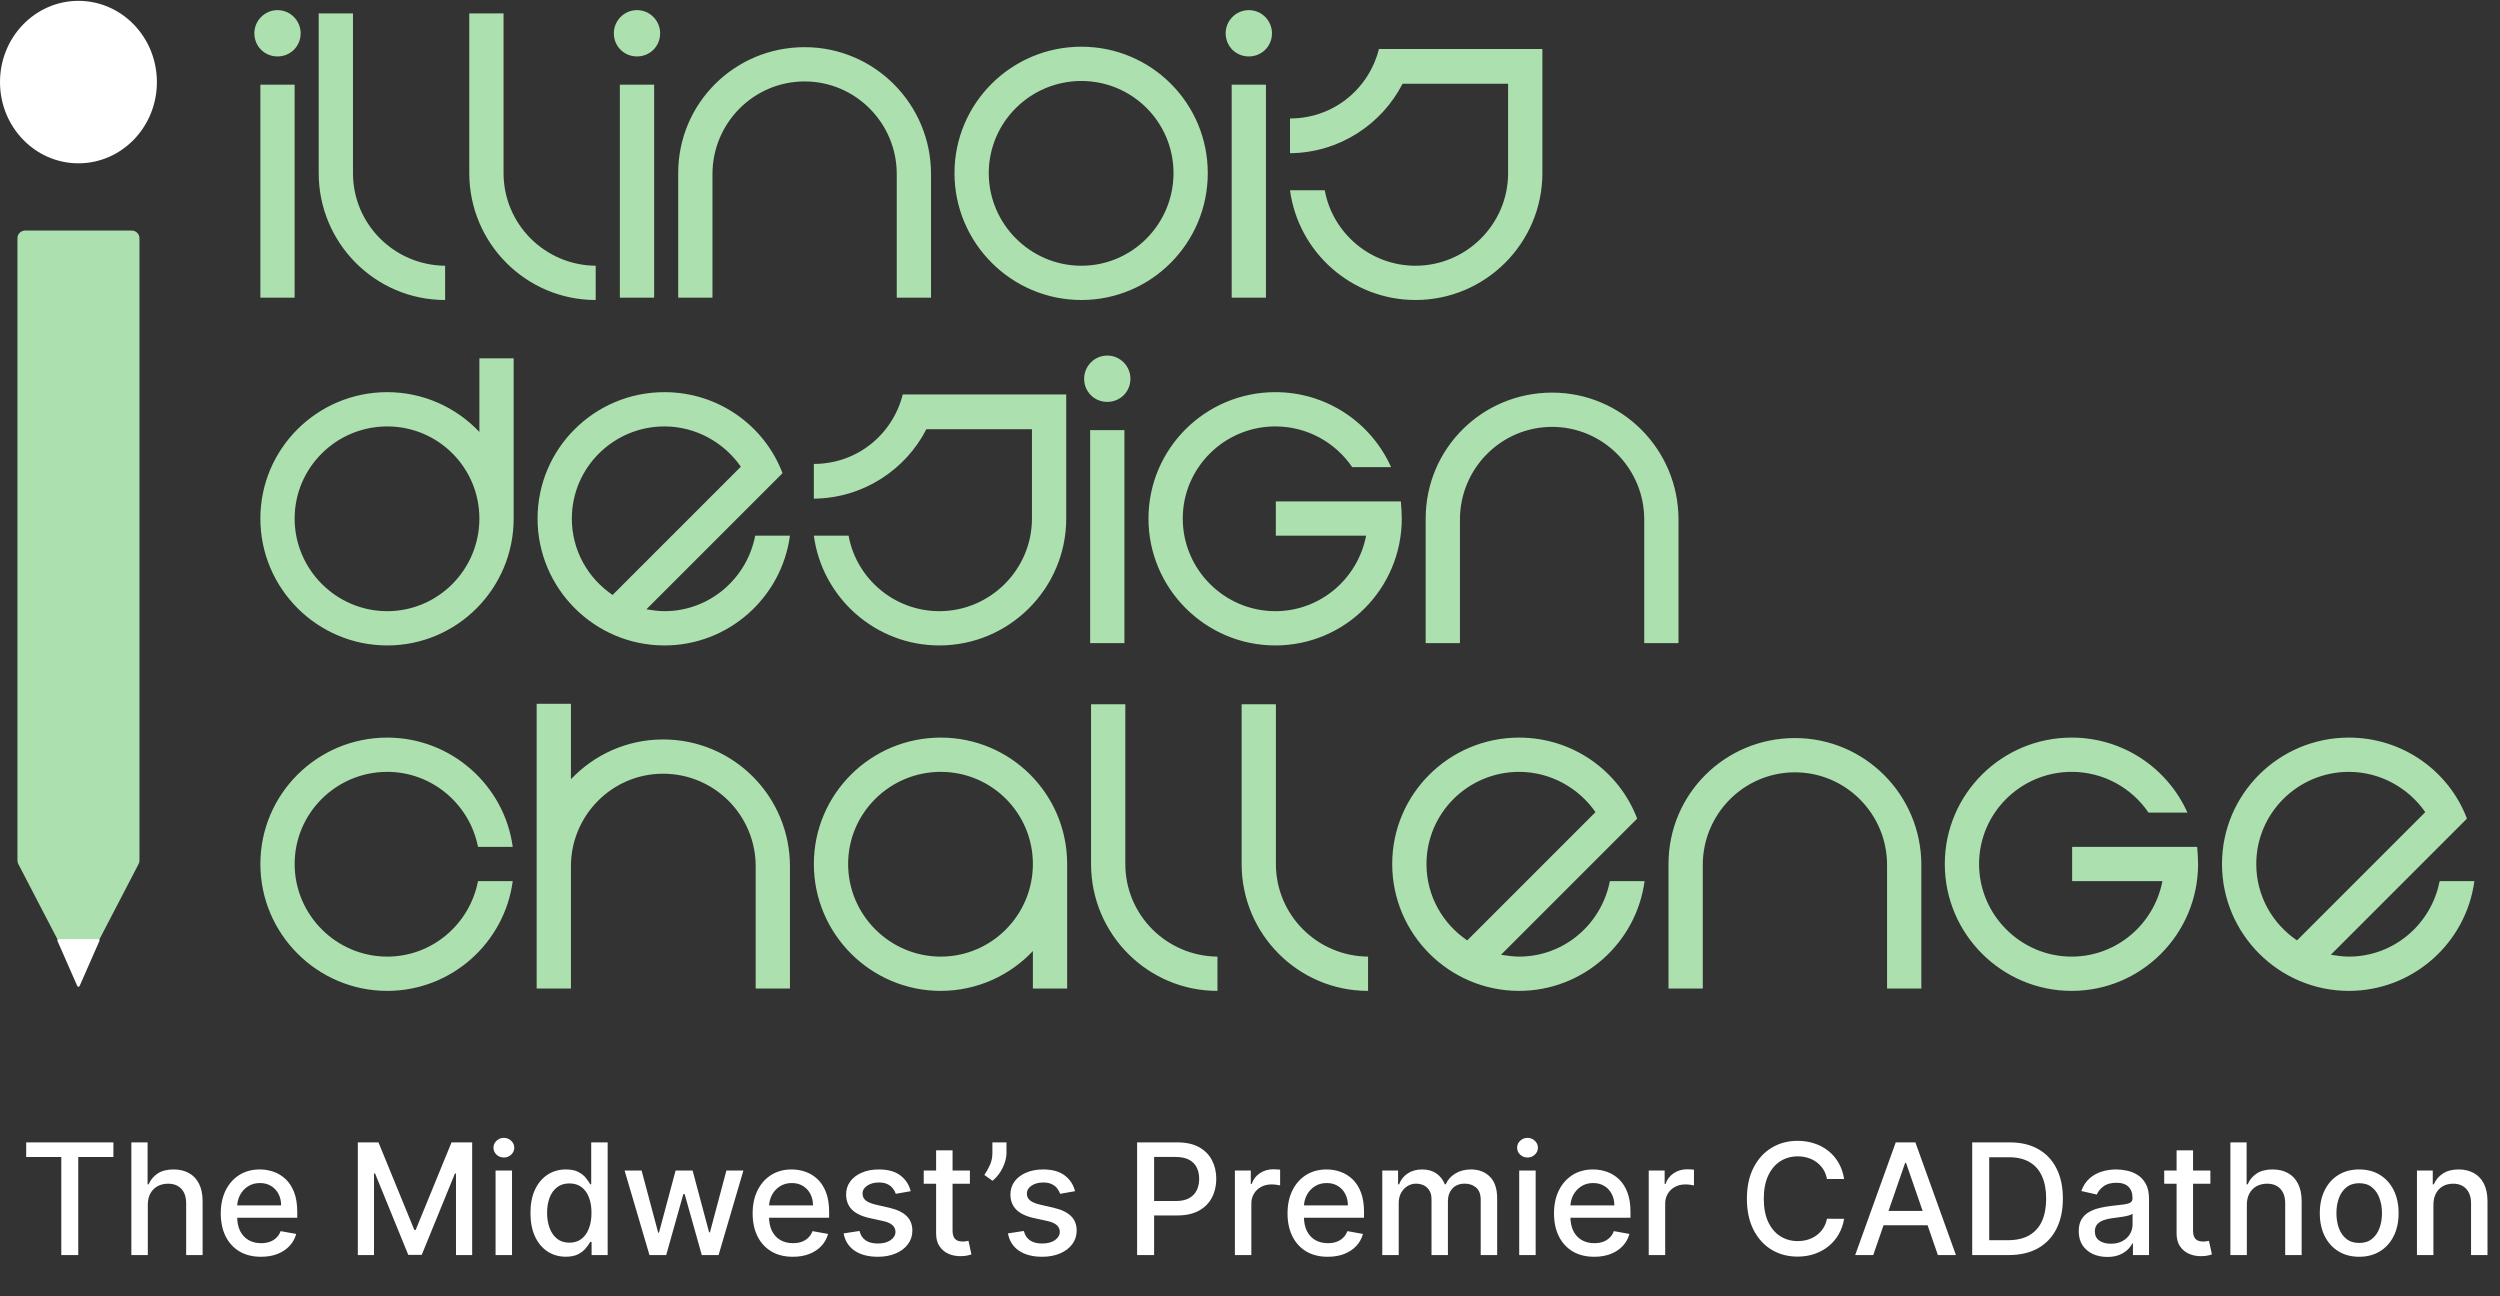 <svg width="702" height="364" viewBox="0 0 702 364" fill="none" xmlns="http://www.w3.org/2000/svg">
<rect x="0" y="0" width="702" height="364" fill="#333333" stroke="none"/>
<path d="M39.161 66.907C39.161 65.711 38.19 64.74 36.994 64.74H7.063C5.866 64.74 4.896 65.711 4.896 66.907V241.615C4.896 241.963 4.979 242.306 5.14 242.614L20.105 271.394C20.915 272.95 23.141 272.95 23.951 271.394L38.916 242.614C39.077 242.306 39.161 241.963 39.161 241.615V66.907Z" fill="#ACE1AF"/>
<ellipse rx="22.028" ry="22.809" transform="matrix(-1 0 0 1 22.028 23.049)" fill="white"/>
<path d="M21.696 276.872C21.823 277.16 22.231 277.16 22.358 276.872L27.924 264.193C28.029 263.954 27.854 263.686 27.593 263.686H16.461C16.201 263.686 16.026 263.954 16.131 264.193L21.696 276.872Z" fill="white"/>
<path d="M73.112 23.778V83.589H82.734V23.778H73.112ZM84.424 9.345C84.424 5.835 81.563 2.844 77.923 2.844C74.282 2.844 71.421 5.835 71.421 9.345C71.421 12.986 74.282 15.847 77.923 15.847C81.563 15.847 84.424 12.986 84.424 9.345ZM89.492 48.613C89.492 68.246 105.355 84.239 124.988 84.239V74.618C110.686 74.487 99.114 62.915 99.114 48.613V3.754H89.492V48.613ZM131.775 48.613C131.775 68.246 147.638 84.239 167.272 84.239V74.618C152.969 74.487 141.397 62.915 141.397 48.613V3.754H131.775V48.613ZM174.058 23.778V83.589H183.68V23.778H174.058ZM185.37 9.345C185.37 5.835 182.51 2.844 178.869 2.844C175.228 2.844 172.368 5.835 172.368 9.345C172.368 12.986 175.228 15.847 178.869 15.847C182.51 15.847 185.37 12.986 185.37 9.345ZM261.431 48.873C261.431 29.239 245.568 13.246 225.935 13.246C206.301 13.246 190.438 28.979 190.438 48.613V83.589H200.06V48.873C200.06 34.57 211.632 22.868 225.935 22.868C240.237 22.868 251.81 34.57 251.81 48.873V83.589H261.431V48.873ZM303.648 13.116C284.014 13.116 268.021 28.979 268.021 48.613C268.021 68.246 284.014 84.239 303.648 84.239C323.281 84.239 339.144 68.246 339.144 48.613C339.144 28.979 323.281 13.116 303.648 13.116ZM303.648 74.618C289.345 74.618 277.643 62.915 277.643 48.613C277.643 34.31 289.345 22.738 303.648 22.738C317.95 22.738 329.522 34.31 329.522 48.613C329.522 62.915 317.95 74.618 303.648 74.618ZM345.858 23.778V83.589H355.479V23.778H345.858ZM357.17 9.345C357.17 5.835 354.309 2.844 350.668 2.844C347.028 2.844 344.167 5.835 344.167 9.345C344.167 12.986 347.028 15.847 350.668 15.847C354.309 15.847 357.17 12.986 357.17 9.345ZM387.202 13.766C384.342 25.078 374.33 33.27 362.238 33.27V43.022C376.02 42.892 387.982 34.96 393.833 23.518H423.479V48.613C423.479 62.915 411.777 74.618 397.474 74.618C384.862 74.618 374.2 65.516 371.989 53.424H362.238C364.578 70.847 379.531 84.239 397.474 84.239C417.108 84.239 433.101 68.246 433.101 48.613V13.766H387.202ZM134.613 100.624V121.298C128.112 114.407 118.88 110.116 108.738 110.116C89.105 110.116 73.112 125.979 73.112 145.613C73.112 165.246 89.105 181.239 108.738 181.239C128.372 181.239 144.235 165.246 144.235 145.613V100.624H134.613ZM134.613 145.613C134.613 159.915 123.041 171.617 108.738 171.617C94.436 171.617 82.734 159.915 82.734 145.613C82.734 131.31 94.436 119.738 108.738 119.738C123.041 119.738 134.613 131.31 134.613 145.613ZM219.731 132.87C214.66 119.478 201.658 110.116 186.575 110.116C166.941 110.116 150.948 125.979 150.948 145.613C150.948 165.246 166.941 181.239 186.575 181.239C204.518 181.239 219.471 167.847 221.812 150.424H212.06C209.719 162.516 199.187 171.617 186.575 171.617C184.885 171.617 183.194 171.357 181.504 171.097L219.731 132.87ZM160.57 145.613C160.57 131.31 172.272 119.738 186.575 119.738C195.417 119.738 203.348 124.289 208.029 131.05L172.012 167.067C165.121 162.386 160.57 154.584 160.57 145.613ZM253.496 110.766C250.635 122.078 240.623 130.27 228.531 130.27V140.022C242.314 139.892 254.276 131.96 260.127 120.518H289.773V145.613C289.773 159.915 278.07 171.617 263.768 171.617C251.155 171.617 240.493 162.516 238.283 150.424H228.531C230.872 167.847 245.824 181.239 263.768 181.239C283.401 181.239 299.394 165.246 299.394 145.613V110.766H253.496ZM306.114 120.778V180.589H315.736V120.778H306.114ZM317.426 106.345C317.426 102.835 314.565 99.844 310.925 99.844C307.284 99.844 304.424 102.835 304.424 106.345C304.424 109.986 307.284 112.847 310.925 112.847C314.565 112.847 317.426 109.986 317.426 106.345ZM358.251 150.424H383.605C381.265 162.516 370.733 171.617 358.121 171.617C343.818 171.617 332.116 159.915 332.116 145.613C332.116 131.31 343.818 119.738 358.121 119.738C367.092 119.738 375.024 124.289 379.705 131.18H390.627C385.035 118.698 372.553 110.116 358.121 110.116C338.487 110.116 322.494 125.979 322.494 145.613C322.494 165.246 338.487 181.239 358.121 181.239C377.754 181.239 393.617 165.246 393.617 145.613C393.617 144.052 393.487 142.362 393.357 140.802H358.251V150.424ZM471.324 145.873C471.324 126.239 455.461 110.246 435.827 110.246C416.194 110.246 400.331 125.979 400.331 145.613V180.589H409.952V145.873C409.952 131.57 421.524 119.868 435.827 119.868C450.13 119.868 461.702 131.57 461.702 145.873V180.589H471.324V145.873ZM108.738 268.617C94.436 268.617 82.734 256.915 82.734 242.613C82.734 228.31 94.436 216.738 108.738 216.738C121.351 216.738 131.883 225.84 134.223 237.802H143.975C141.634 220.509 126.682 207.116 108.738 207.116C89.105 207.116 73.112 222.979 73.112 242.613C73.112 262.246 89.105 278.239 108.738 278.239C126.682 278.239 141.634 264.847 143.975 247.424H134.223C131.883 259.516 121.351 268.617 108.738 268.617ZM160.316 243.263C160.316 228.96 171.888 217.258 186.191 217.258C200.624 217.258 212.196 228.96 212.196 243.263V277.589H221.818V243.263C221.818 223.629 205.955 207.636 186.191 207.636C176.049 207.636 166.818 211.927 160.316 218.818V197.624H150.695V277.589H160.316V243.263ZM299.654 242.613C299.654 222.979 283.791 207.116 264.158 207.116C244.524 207.116 228.531 222.979 228.531 242.613C228.531 262.246 244.524 278.239 264.158 278.239C274.3 278.239 283.531 273.948 290.033 267.057V277.589H299.654V242.613ZM264.158 268.617C249.855 268.617 238.153 256.915 238.153 242.613C238.153 228.31 249.855 216.738 264.158 216.738C278.46 216.738 290.033 228.31 290.033 242.613C290.033 256.915 278.46 268.617 264.158 268.617ZM306.368 242.613C306.368 262.246 322.231 278.239 341.864 278.239V268.617C327.562 268.487 315.99 256.915 315.99 242.613V197.754H306.368V242.613ZM348.651 242.613C348.651 262.246 364.514 278.239 384.148 278.239V268.617C369.845 268.487 358.273 256.915 358.273 242.613V197.754H348.651V242.613ZM459.717 229.87C454.646 216.478 441.644 207.116 426.561 207.116C406.927 207.116 390.934 222.979 390.934 242.613C390.934 262.246 406.927 278.239 426.561 278.239C444.504 278.239 459.457 264.847 461.797 247.424H452.046C449.705 259.516 439.173 268.617 426.561 268.617C424.871 268.617 423.18 268.357 421.49 268.097L459.717 229.87ZM400.556 242.613C400.556 228.31 412.258 216.738 426.561 216.738C435.403 216.738 443.334 221.289 448.015 228.05L411.998 264.067C405.107 259.386 400.556 251.584 400.556 242.613ZM539.51 242.873C539.51 223.239 523.647 207.246 504.014 207.246C484.38 207.246 468.517 222.979 468.517 242.613V277.589H478.139V242.873C478.139 228.57 489.711 216.868 504.014 216.868C518.316 216.868 529.888 228.57 529.888 242.873V277.589H539.51V242.873ZM581.856 247.424H607.211C604.871 259.516 594.339 268.617 581.726 268.617C567.424 268.617 555.722 256.915 555.722 242.613C555.722 228.31 567.424 216.738 581.726 216.738C590.698 216.738 598.629 221.289 603.31 228.18H614.232C608.641 215.698 596.159 207.116 581.726 207.116C562.093 207.116 546.1 222.979 546.1 242.613C546.1 262.246 562.093 278.239 581.726 278.239C601.36 278.239 617.223 262.246 617.223 242.613C617.223 241.052 617.093 239.362 616.963 237.802H581.856V247.424ZM692.719 229.87C687.648 216.478 674.646 207.116 659.563 207.116C639.929 207.116 623.936 222.979 623.936 242.613C623.936 262.246 639.929 278.239 659.563 278.239C677.506 278.239 692.459 264.847 694.8 247.424H685.048C682.707 259.516 672.175 268.617 659.563 268.617C657.873 268.617 656.182 268.357 654.492 268.097L692.719 229.87ZM633.558 242.613C633.558 228.31 645.26 216.738 659.563 216.738C668.405 216.738 676.336 221.289 681.017 228.05L645 264.067C638.109 259.386 633.558 251.584 633.558 242.613Z" fill="#ACE1AF"/>
<path d="M7.354 324.889V320.779H31.843V324.889H21.971V352.422H17.212V324.889H7.354ZM41.504 338.331V352.422H36.884V320.779H41.442V332.552H41.736C42.292 331.275 43.142 330.261 44.285 329.509C45.428 328.757 46.922 328.381 48.766 328.381C50.393 328.381 51.815 328.716 53.03 329.385C54.256 330.055 55.203 331.054 55.873 332.382C56.553 333.701 56.893 335.349 56.893 337.327V352.422H52.273V337.883C52.273 336.142 51.825 334.793 50.929 333.835C50.033 332.867 48.786 332.382 47.19 332.382C46.098 332.382 45.119 332.614 44.254 333.078C43.399 333.541 42.725 334.221 42.23 335.117C41.746 336.003 41.504 337.074 41.504 338.331ZM73.286 352.901C70.948 352.901 68.934 352.401 67.245 351.402C65.566 350.393 64.268 348.976 63.351 347.153C62.445 345.32 61.992 343.172 61.992 340.71C61.992 338.279 62.445 336.137 63.351 334.283C64.268 332.429 65.545 330.982 67.183 329.941C68.831 328.901 70.757 328.381 72.961 328.381C74.3 328.381 75.598 328.602 76.855 329.045C78.112 329.488 79.24 330.183 80.239 331.131C81.238 332.079 82.026 333.309 82.603 334.824C83.179 336.328 83.468 338.156 83.468 340.309V341.946H64.603V338.485H78.941C78.941 337.27 78.694 336.194 78.199 335.256C77.705 334.309 77.01 333.562 76.113 333.016C75.228 332.47 74.187 332.197 72.992 332.197C71.694 332.197 70.561 332.516 69.593 333.155C68.635 333.783 67.894 334.607 67.368 335.627C66.853 336.637 66.596 337.734 66.596 338.918V341.622C66.596 343.208 66.874 344.558 67.43 345.67C67.997 346.782 68.785 347.632 69.794 348.219C70.803 348.796 71.983 349.085 73.332 349.085C74.208 349.085 75.006 348.961 75.727 348.714C76.448 348.456 77.071 348.075 77.597 347.57C78.122 347.066 78.524 346.442 78.802 345.701L83.174 346.489C82.824 347.776 82.196 348.904 81.289 349.873C80.393 350.83 79.265 351.577 77.906 352.113C76.556 352.638 75.016 352.901 73.286 352.901ZM100.479 320.779H106.273L116.347 345.376H116.717L126.791 320.779H132.585V352.422H128.043V329.524H127.749L118.417 352.376H114.647L105.315 329.509H105.021V352.422H100.479V320.779ZM139.156 352.422V328.69H143.775V352.422H139.156ZM141.489 325.028C140.685 325.028 139.995 324.76 139.418 324.225C138.852 323.679 138.568 323.03 138.568 322.278C138.568 321.516 138.852 320.867 139.418 320.331C139.995 319.785 140.685 319.512 141.489 319.512C142.292 319.512 142.977 319.785 143.544 320.331C144.12 320.867 144.409 321.516 144.409 322.278C144.409 323.03 144.12 323.679 143.544 324.225C142.977 324.76 142.292 325.028 141.489 325.028ZM158.874 352.885C156.959 352.885 155.249 352.396 153.745 351.418C152.251 350.429 151.077 349.023 150.222 347.2C149.377 345.366 148.955 343.167 148.955 340.602C148.955 338.037 149.383 335.843 150.237 334.02C151.103 332.197 152.287 330.801 153.791 329.833C155.295 328.865 157 328.381 158.905 328.381C160.378 328.381 161.563 328.628 162.459 329.122C163.365 329.607 164.066 330.173 164.56 330.822C165.065 331.471 165.456 332.043 165.734 332.537H166.013V320.779H170.632V352.422H166.121V348.729H165.734C165.456 349.234 165.055 349.811 164.529 350.46C164.014 351.109 163.304 351.675 162.397 352.159C161.491 352.643 160.316 352.885 158.874 352.885ZM159.894 348.945C161.223 348.945 162.346 348.595 163.262 347.895C164.189 347.184 164.89 346.2 165.364 344.944C165.848 343.687 166.09 342.224 166.09 340.556C166.09 338.908 165.853 337.466 165.379 336.23C164.905 334.994 164.21 334.031 163.293 333.34C162.377 332.65 161.243 332.305 159.894 332.305C158.504 332.305 157.345 332.666 156.418 333.387C155.491 334.108 154.79 335.091 154.316 336.338C153.853 337.584 153.621 338.99 153.621 340.556C153.621 342.142 153.858 343.569 154.332 344.836C154.806 346.103 155.506 347.107 156.433 347.849C157.371 348.58 158.524 348.945 159.894 348.945ZM182.371 352.422L175.387 328.69H180.161L184.812 346.118H185.044L189.71 328.69H194.484L199.119 346.041H199.351L203.971 328.69H208.745L201.777 352.422H197.064L192.244 335.287H191.888L187.068 352.422H182.371ZM222.635 352.901C220.297 352.901 218.283 352.401 216.594 351.402C214.915 350.393 213.617 348.976 212.7 347.153C211.794 345.32 211.341 343.172 211.341 340.71C211.341 338.279 211.794 336.137 212.7 334.283C213.617 332.429 214.894 330.982 216.532 329.941C218.18 328.901 220.106 328.381 222.311 328.381C223.65 328.381 224.948 328.602 226.204 329.045C227.461 329.488 228.589 330.183 229.588 331.131C230.587 332.079 231.375 333.309 231.952 334.824C232.529 336.328 232.817 338.156 232.817 340.309V341.946H213.952V338.485H228.29C228.29 337.27 228.043 336.194 227.548 335.256C227.054 334.309 226.359 333.562 225.463 333.016C224.577 332.47 223.536 332.197 222.342 332.197C221.044 332.197 219.911 332.516 218.942 333.155C217.984 333.783 217.243 334.607 216.718 335.627C216.203 336.637 215.945 337.734 215.945 338.918V341.622C215.945 343.208 216.223 344.558 216.779 345.67C217.346 346.782 218.134 347.632 219.143 348.219C220.153 348.796 221.332 349.085 222.681 349.085C223.557 349.085 224.355 348.961 225.076 348.714C225.797 348.456 226.42 348.075 226.946 347.57C227.471 347.066 227.873 346.442 228.151 345.701L232.523 346.489C232.173 347.776 231.545 348.904 230.638 349.873C229.742 350.83 228.614 351.577 227.255 352.113C225.905 352.638 224.366 352.901 222.635 352.901ZM255.726 334.484L251.539 335.225C251.364 334.69 251.086 334.18 250.705 333.696C250.334 333.212 249.829 332.815 249.191 332.506C248.552 332.197 247.754 332.043 246.796 332.043C245.488 332.043 244.396 332.336 243.52 332.923C242.645 333.5 242.207 334.247 242.207 335.164C242.207 335.957 242.501 336.595 243.088 337.079C243.675 337.564 244.623 337.96 245.931 338.269L249.701 339.134C251.884 339.639 253.512 340.417 254.583 341.467C255.654 342.518 256.19 343.883 256.19 345.562C256.19 346.983 255.778 348.25 254.954 349.363C254.14 350.465 253.002 351.33 251.539 351.958C250.087 352.587 248.403 352.901 246.487 352.901C243.829 352.901 241.661 352.334 239.982 351.201C238.303 350.058 237.273 348.436 236.892 346.334L241.357 345.655C241.635 346.818 242.207 347.699 243.072 348.297C243.938 348.884 245.065 349.177 246.456 349.177C247.97 349.177 249.18 348.863 250.087 348.235C250.993 347.596 251.447 346.818 251.447 345.902C251.447 345.16 251.168 344.537 250.612 344.032C250.066 343.527 249.227 343.146 248.094 342.889L244.077 342.008C241.862 341.503 240.224 340.7 239.163 339.598C238.113 338.496 237.587 337.1 237.587 335.411C237.587 334.01 237.979 332.784 238.762 331.734C239.544 330.683 240.626 329.864 242.006 329.277C243.387 328.679 244.968 328.381 246.75 328.381C249.314 328.381 251.333 328.937 252.806 330.049C254.279 331.152 255.253 332.63 255.726 334.484ZM272.347 328.69V332.398H259.384V328.69H272.347ZM262.861 323.004H267.48V345.454C267.48 346.35 267.614 347.024 267.882 347.478C268.15 347.921 268.495 348.224 268.917 348.389C269.35 348.544 269.819 348.621 270.323 348.621C270.694 348.621 271.019 348.595 271.297 348.544C271.575 348.492 271.791 348.451 271.946 348.42L272.78 352.236C272.512 352.339 272.131 352.442 271.637 352.545C271.142 352.659 270.524 352.721 269.783 352.731C268.567 352.751 267.434 352.535 266.383 352.082C265.333 351.629 264.483 350.928 263.834 349.981C263.185 349.033 262.861 347.843 262.861 346.412V323.004ZM282.618 320.779V323.746C282.618 324.621 282.453 325.543 282.124 326.511C281.804 327.469 281.351 328.391 280.764 329.277C280.177 330.163 279.487 330.925 278.694 331.564L276.407 329.926C277.015 329.04 277.54 328.098 277.983 327.098C278.436 326.099 278.663 324.997 278.663 323.792V320.779H282.618ZM301.87 334.484L297.682 335.225C297.507 334.69 297.229 334.18 296.848 333.696C296.477 333.212 295.973 332.815 295.334 332.506C294.695 332.197 293.897 332.043 292.939 332.043C291.631 332.043 290.539 332.336 289.664 332.923C288.788 333.5 288.35 334.247 288.35 335.164C288.35 335.957 288.644 336.595 289.231 337.079C289.818 337.564 290.766 337.96 292.074 338.269L295.844 339.134C298.028 339.639 299.655 340.417 300.726 341.467C301.797 342.518 302.333 343.883 302.333 345.562C302.333 346.983 301.921 348.25 301.097 349.363C300.283 350.465 299.145 351.33 297.682 351.958C296.23 352.587 294.546 352.901 292.63 352.901C289.973 352.901 287.804 352.334 286.125 351.201C284.446 350.058 283.416 348.436 283.035 346.334L287.501 345.655C287.779 346.818 288.35 347.699 289.216 348.297C290.081 348.884 291.209 349.177 292.599 349.177C294.113 349.177 295.324 348.863 296.23 348.235C297.137 347.596 297.59 346.818 297.59 345.902C297.59 345.16 297.312 344.537 296.755 344.032C296.21 343.527 295.37 343.146 294.237 342.889L290.22 342.008C288.005 341.503 286.367 340.7 285.307 339.598C284.256 338.496 283.731 337.1 283.731 335.411C283.731 334.01 284.122 332.784 284.905 331.734C285.688 330.683 286.769 329.864 288.149 329.277C289.53 328.679 291.111 328.381 292.893 328.381C295.458 328.381 297.476 328.937 298.949 330.049C300.422 331.152 301.396 332.63 301.87 334.484ZM319.298 352.422V320.779H330.577C333.039 320.779 335.078 321.227 336.695 322.123C338.312 323.019 339.523 324.245 340.326 325.801C341.13 327.346 341.531 329.086 341.531 331.023C341.531 332.97 341.124 334.721 340.311 336.276C339.507 337.821 338.292 339.047 336.664 339.953C335.047 340.849 333.013 341.297 330.561 341.297H322.805V337.249H330.129C331.684 337.249 332.946 336.982 333.914 336.446C334.882 335.9 335.593 335.158 336.046 334.221C336.499 333.284 336.726 332.218 336.726 331.023C336.726 329.828 336.499 328.767 336.046 327.84C335.593 326.913 334.877 326.187 333.899 325.661C332.93 325.136 331.653 324.873 330.067 324.873H324.072V352.422H319.298ZM346.757 352.422V328.69H351.223V332.46H351.47C351.902 331.182 352.665 330.178 353.756 329.447C354.859 328.705 356.105 328.334 357.496 328.334C357.784 328.334 358.124 328.345 358.515 328.365C358.917 328.386 359.231 328.412 359.458 328.443V332.861C359.272 332.81 358.943 332.753 358.469 332.691C357.995 332.619 357.521 332.583 357.047 332.583C355.956 332.583 354.982 332.815 354.127 333.279C353.283 333.732 352.613 334.365 352.119 335.179C351.624 335.982 351.377 336.899 351.377 337.929V352.422H346.757ZM372.834 352.901C370.496 352.901 368.482 352.401 366.793 351.402C365.114 350.393 363.816 348.976 362.899 347.153C361.993 345.32 361.54 343.172 361.54 340.71C361.54 338.279 361.993 336.137 362.899 334.283C363.816 332.429 365.093 330.982 366.731 329.941C368.379 328.901 370.305 328.381 372.51 328.381C373.849 328.381 375.147 328.602 376.403 329.045C377.66 329.488 378.788 330.183 379.787 331.131C380.786 332.079 381.574 333.309 382.151 334.824C382.728 336.328 383.016 338.156 383.016 340.309V341.946H364.151V338.485H378.489C378.489 337.27 378.242 336.194 377.747 335.256C377.253 334.309 376.558 333.562 375.662 333.016C374.776 332.47 373.735 332.197 372.541 332.197C371.243 332.197 370.11 332.516 369.141 333.155C368.183 333.783 367.442 334.607 366.917 335.627C366.402 336.637 366.144 337.734 366.144 338.918V341.622C366.144 343.208 366.422 344.558 366.978 345.67C367.545 346.782 368.333 347.632 369.342 348.219C370.352 348.796 371.531 349.085 372.88 349.085C373.756 349.085 374.554 348.961 375.275 348.714C375.996 348.456 376.619 348.075 377.145 347.57C377.67 347.066 378.072 346.442 378.35 345.701L382.722 346.489C382.372 347.776 381.744 348.904 380.838 349.873C379.941 350.83 378.813 351.577 377.454 352.113C376.104 352.638 374.565 352.901 372.834 352.901ZM388.142 352.422V328.69H392.576V332.552H392.87C393.364 331.244 394.173 330.225 395.295 329.493C396.418 328.752 397.762 328.381 399.328 328.381C400.914 328.381 402.243 328.752 403.314 329.493C404.396 330.235 405.194 331.255 405.709 332.552H405.956C406.523 331.285 407.424 330.276 408.66 329.524C409.896 328.762 411.369 328.381 413.079 328.381C415.232 328.381 416.988 329.055 418.348 330.405C419.718 331.754 420.403 333.788 420.403 336.508V352.422H415.783V336.94C415.783 335.334 415.345 334.17 414.47 333.449C413.594 332.728 412.549 332.367 411.333 332.367C409.829 332.367 408.66 332.831 407.826 333.758C406.991 334.674 406.574 335.854 406.574 337.296V352.422H401.97V336.647C401.97 335.359 401.568 334.324 400.765 333.541C399.961 332.758 398.916 332.367 397.628 332.367C396.753 332.367 395.944 332.599 395.203 333.062C394.471 333.516 393.879 334.149 393.426 334.963C392.983 335.776 392.761 336.719 392.761 337.79V352.422H388.142ZM426.594 352.422V328.69H431.214V352.422H426.594ZM428.927 325.028C428.124 325.028 427.434 324.76 426.857 324.225C426.291 323.679 426.007 323.03 426.007 322.278C426.007 321.516 426.291 320.867 426.857 320.331C427.434 319.785 428.124 319.512 428.927 319.512C429.731 319.512 430.416 319.785 430.982 320.331C431.559 320.867 431.848 321.516 431.848 322.278C431.848 323.03 431.559 323.679 430.982 324.225C430.416 324.76 429.731 325.028 428.927 325.028ZM447.657 352.901C445.319 352.901 443.306 352.401 441.616 351.402C439.937 350.393 438.639 348.976 437.723 347.153C436.816 345.32 436.363 343.172 436.363 340.71C436.363 338.279 436.816 336.137 437.723 334.283C438.639 332.429 439.917 330.982 441.554 329.941C443.203 328.901 445.129 328.381 447.333 328.381C448.672 328.381 449.97 328.602 451.227 329.045C452.483 329.488 453.611 330.183 454.61 331.131C455.609 332.079 456.397 333.309 456.974 334.824C457.551 336.328 457.839 338.156 457.839 340.309V341.946H438.974V338.485H453.312C453.312 337.27 453.065 336.194 452.571 335.256C452.076 334.309 451.381 333.562 450.485 333.016C449.599 332.47 448.559 332.197 447.364 332.197C446.066 332.197 444.933 332.516 443.965 333.155C443.007 333.783 442.265 334.607 441.74 335.627C441.225 336.637 440.967 337.734 440.967 338.918V341.622C440.967 343.208 441.245 344.558 441.802 345.67C442.368 346.782 443.156 347.632 444.166 348.219C445.175 348.796 446.354 349.085 447.704 349.085C448.579 349.085 449.378 348.961 450.099 348.714C450.82 348.456 451.443 348.075 451.968 347.57C452.493 347.066 452.895 346.442 453.173 345.701L457.546 346.489C457.196 347.776 456.567 348.904 455.661 349.873C454.765 350.83 453.637 351.577 452.277 352.113C450.928 352.638 449.388 352.901 447.657 352.901ZM462.965 352.422V328.69H467.43V332.46H467.678C468.11 331.182 468.872 330.178 469.964 329.447C471.066 328.705 472.313 328.334 473.703 328.334C473.992 328.334 474.332 328.345 474.723 328.365C475.125 328.386 475.439 328.412 475.665 328.443V332.861C475.48 332.81 475.15 332.753 474.677 332.691C474.203 332.619 473.729 332.583 473.255 332.583C472.163 332.583 471.19 332.815 470.335 333.279C469.49 333.732 468.821 334.365 468.326 335.179C467.832 335.982 467.585 336.899 467.585 337.929V352.422H462.965ZM517.83 331.069H513.01C512.824 330.039 512.479 329.133 511.974 328.35C511.47 327.567 510.852 326.903 510.12 326.357C509.389 325.811 508.57 325.399 507.664 325.121C506.768 324.843 505.815 324.704 504.805 324.704C502.982 324.704 501.35 325.162 499.907 326.079C498.476 326.995 497.343 328.34 496.508 330.111C495.684 331.883 495.272 334.046 495.272 336.6C495.272 339.176 495.684 341.349 496.508 343.121C497.343 344.892 498.481 346.231 499.923 347.138C501.365 348.044 502.987 348.497 504.79 348.497C505.789 348.497 506.737 348.364 507.633 348.096C508.539 347.818 509.358 347.411 510.089 346.875C510.821 346.339 511.439 345.685 511.943 344.913C512.458 344.13 512.814 343.234 513.01 342.224L517.83 342.24C517.573 343.795 517.073 345.227 516.331 346.535C515.6 347.833 514.658 348.956 513.504 349.903C512.361 350.841 511.052 351.567 509.58 352.082C508.107 352.597 506.5 352.854 504.759 352.854C502.019 352.854 499.578 352.206 497.435 350.908C495.293 349.6 493.604 347.73 492.368 345.299C491.142 342.868 490.529 339.969 490.529 336.6C490.529 333.222 491.147 330.322 492.383 327.902C493.619 325.471 495.308 323.607 497.451 322.309C499.593 321.001 502.029 320.346 504.759 320.346C506.438 320.346 508.004 320.589 509.456 321.073C510.919 321.546 512.232 322.247 513.396 323.174C514.56 324.091 515.523 325.213 516.285 326.542C517.047 327.861 517.562 329.37 517.83 331.069ZM526.003 352.422H520.936L532.323 320.779H537.839L549.226 352.422H544.158L535.212 326.527H534.965L526.003 352.422ZM526.853 340.031H543.293V344.048H526.853V340.031ZM564.039 352.422H553.795V320.779H564.363C567.464 320.779 570.126 321.413 572.351 322.679C574.576 323.936 576.281 325.744 577.466 328.103C578.66 330.451 579.258 333.268 579.258 336.554C579.258 339.85 578.655 342.683 577.45 345.052C576.255 347.421 574.525 349.244 572.259 350.521C569.993 351.788 567.253 352.422 564.039 352.422ZM558.569 348.25H563.776C566.187 348.25 568.19 347.797 569.787 346.891C571.383 345.974 572.578 344.65 573.371 342.92C574.164 341.179 574.561 339.057 574.561 336.554C574.561 334.072 574.164 331.965 573.371 330.235C572.588 328.504 571.419 327.191 569.864 326.295C568.308 325.399 566.377 324.951 564.07 324.951H558.569V348.25ZM591.73 352.947C590.226 352.947 588.867 352.669 587.651 352.113C586.436 351.546 585.473 350.727 584.762 349.656C584.062 348.585 583.711 347.272 583.711 345.716C583.711 344.377 583.969 343.275 584.484 342.41C584.999 341.545 585.694 340.86 586.57 340.355C587.445 339.85 588.424 339.469 589.505 339.212C590.587 338.954 591.689 338.758 592.812 338.625C594.233 338.46 595.387 338.326 596.273 338.223C597.159 338.109 597.802 337.929 598.204 337.682C598.606 337.435 598.807 337.033 598.807 336.477V336.369C598.807 335.019 598.425 333.974 597.663 333.232C596.911 332.491 595.789 332.12 594.295 332.12C592.74 332.12 591.514 332.465 590.618 333.155C589.732 333.835 589.119 334.592 588.779 335.426L584.438 334.437C584.953 332.995 585.705 331.831 586.693 330.946C587.692 330.049 588.841 329.401 590.139 328.999C591.437 328.587 592.801 328.381 594.233 328.381C595.181 328.381 596.185 328.494 597.246 328.721C598.317 328.937 599.316 329.339 600.244 329.926C601.181 330.513 601.948 331.352 602.546 332.444C603.143 333.526 603.442 334.932 603.442 336.662V352.422H598.93V349.177H598.745C598.446 349.775 597.998 350.362 597.401 350.939C596.803 351.515 596.036 351.994 595.098 352.376C594.161 352.757 593.038 352.947 591.73 352.947ZM592.735 349.239C594.012 349.239 595.104 348.987 596.01 348.482C596.927 347.977 597.622 347.318 598.096 346.504C598.58 345.68 598.822 344.8 598.822 343.862V340.803C598.657 340.968 598.338 341.122 597.864 341.267C597.401 341.4 596.87 341.519 596.273 341.622C595.675 341.715 595.093 341.802 594.527 341.885C593.96 341.957 593.486 342.018 593.105 342.07C592.209 342.183 591.39 342.374 590.649 342.642C589.917 342.909 589.33 343.296 588.887 343.8C588.455 344.295 588.238 344.954 588.238 345.778C588.238 346.921 588.661 347.787 589.505 348.374C590.35 348.951 591.426 349.239 592.735 349.239ZM620.673 328.69V332.398H607.71V328.69H620.673ZM611.186 323.004H615.806V345.454C615.806 346.35 615.94 347.024 616.208 347.478C616.476 347.921 616.821 348.224 617.243 348.389C617.676 348.544 618.144 348.621 618.649 348.621C619.02 348.621 619.344 348.595 619.622 348.544C619.901 348.492 620.117 348.451 620.271 348.42L621.106 352.236C620.838 352.339 620.457 352.442 619.962 352.545C619.468 352.659 618.85 352.721 618.108 352.731C616.893 352.751 615.76 352.535 614.709 352.082C613.659 351.629 612.809 350.928 612.16 349.981C611.511 349.033 611.186 347.843 611.186 346.412V323.004ZM630.913 338.331V352.422H626.293V320.779H630.851V332.552H631.145C631.701 331.275 632.551 330.261 633.694 329.509C634.837 328.757 636.331 328.381 638.175 328.381C639.802 328.381 641.224 328.716 642.439 329.385C643.665 330.055 644.612 331.054 645.282 332.382C645.962 333.701 646.302 335.349 646.302 337.327V352.422H641.682V337.883C641.682 336.142 641.234 334.793 640.338 333.835C639.442 332.867 638.195 332.382 636.599 332.382C635.507 332.382 634.528 332.614 633.663 333.078C632.808 333.541 632.134 334.221 631.639 335.117C631.155 336.003 630.913 337.074 630.913 338.331ZM662.463 352.901C660.238 352.901 658.297 352.391 656.638 351.371C654.98 350.351 653.692 348.925 652.776 347.091C651.859 345.258 651.4 343.115 651.4 340.664C651.4 338.202 651.859 336.049 652.776 334.206C653.692 332.362 654.98 330.93 656.638 329.91C658.297 328.891 660.238 328.381 662.463 328.381C664.688 328.381 666.63 328.891 668.288 329.91C669.946 330.93 671.234 332.362 672.151 334.206C673.067 336.049 673.526 338.202 673.526 340.664C673.526 343.115 673.067 345.258 672.151 347.091C671.234 348.925 669.946 350.351 668.288 351.371C666.63 352.391 664.688 352.901 662.463 352.901ZM662.479 349.023C663.921 349.023 665.115 348.642 666.063 347.879C667.011 347.117 667.711 346.103 668.164 344.836C668.628 343.569 668.86 342.173 668.86 340.649C668.86 339.134 668.628 337.744 668.164 336.477C667.711 335.2 667.011 334.175 666.063 333.402C665.115 332.63 663.921 332.243 662.479 332.243C661.026 332.243 659.821 332.63 658.863 333.402C657.915 334.175 657.21 335.2 656.746 336.477C656.293 337.744 656.067 339.134 656.067 340.649C656.067 342.173 656.293 343.569 656.746 344.836C657.21 346.103 657.915 347.117 658.863 347.879C659.821 348.642 661.026 349.023 662.479 349.023ZM683.302 338.331V352.422H678.682V328.69H683.117V332.552H683.41C683.956 331.296 684.811 330.286 685.975 329.524C687.149 328.762 688.627 328.381 690.409 328.381C692.026 328.381 693.443 328.721 694.658 329.401C695.874 330.07 696.816 331.069 697.486 332.398C698.155 333.727 698.49 335.37 698.49 337.327V352.422H693.87V337.883C693.87 336.163 693.422 334.819 692.526 333.85C691.63 332.872 690.399 332.382 688.833 332.382C687.762 332.382 686.809 332.614 685.975 333.078C685.151 333.541 684.497 334.221 684.013 335.117C683.539 336.003 683.302 337.074 683.302 338.331Z" fill="white"/>
</svg>
